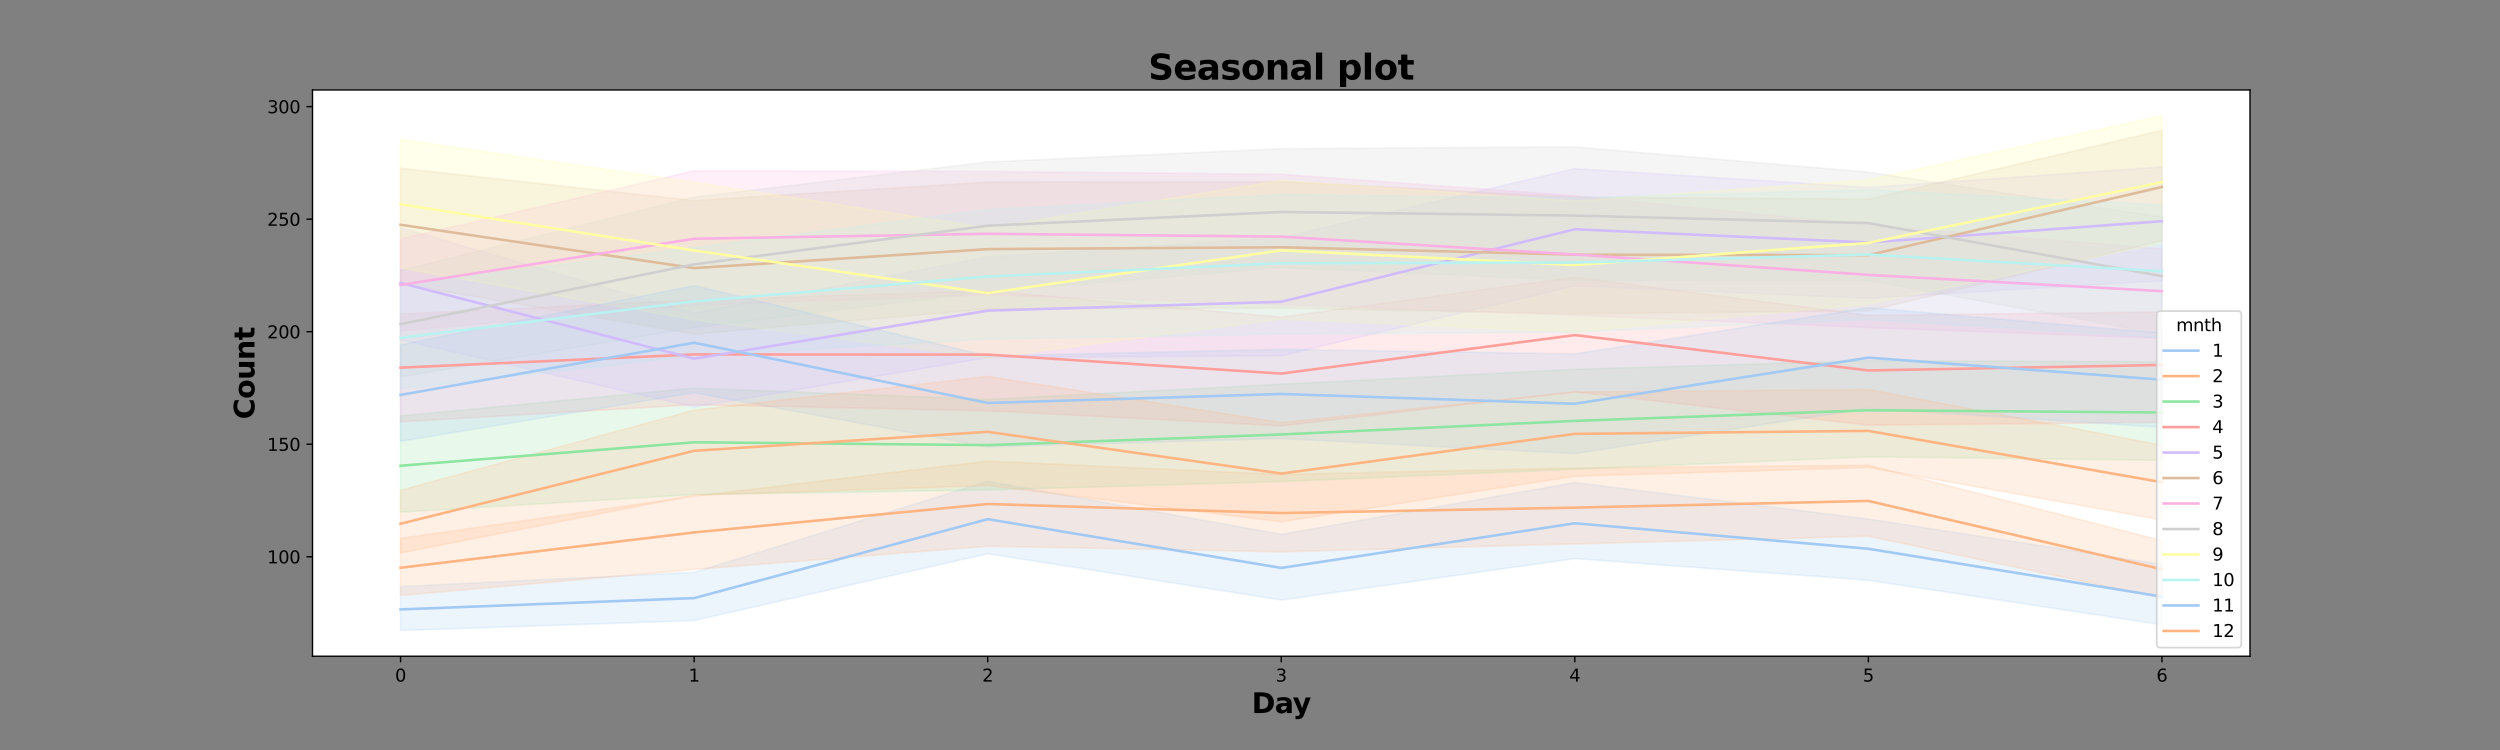 <?xml version="1.0" encoding="utf-8" standalone="no"?>
<!DOCTYPE svg PUBLIC "-//W3C//DTD SVG 1.1//EN"
  "http://www.w3.org/Graphics/SVG/1.1/DTD/svg11.dtd">
<svg xmlns:xlink="http://www.w3.org/1999/xlink" width="1440pt" height="432pt" viewBox="0 0 1440 432" xmlns="http://www.w3.org/2000/svg" version="1.1">
 <rect x="0" y="0" width="1440" height="432" fill="#808080" stroke="none"/>
 <defs>
  <style type="text/css">*{stroke-linejoin: round; stroke-linecap: butt}</style>
 </defs>
 <g id="figure_1">
  <g id="patch_1">
   <path d="M 0 432 
L 1440 432 
L 1440 0 
L 0 0 
L 0 432 
z
" style="fill: none"/>
  </g>
  <g id="axes_1">
   <g id="patch_2">
    <path d="M 180 378 
L 1296 378 
L 1296 51.84 
L 180 51.84 
z
" style="fill: #ffffff"/>
   </g>
   <g id="PolyCollection_1">
    <defs>
     <path id="m508a73e561" d="M 230.727 -94.157 
L 230.727 -68.825 
L 399.818 -74.565 
L 568.909 -113.08 
L 738 -86.388 
L 907.091 -110.263 
L 1076.182 -97.783 
L 1245.273 -72.156 
L 1245.273 -106.847 
L 1245.273 -106.847 
L 1076.182 -133.011 
L 907.091 -154.055 
L 738 -124.194 
L 568.909 -154.722 
L 399.818 -102.325 
L 230.727 -94.157 
z
" style="stroke: #a1c9f4; stroke-opacity: 0.2"/>
    </defs>
    <g clip-path="url(#pa82c80c181)">
     <use xlink:href="#m508a73e561" x="0" y="432" style="fill: #a1c9f4; fill-opacity: 0.2; stroke: #a1c9f4; stroke-opacity: 0.2"/>
    </g>
   </g>
   <g id="PolyCollection_2">
    <defs>
     <path id="m4e07d25dce" d="M 230.727 -121.85 
L 230.727 -89.042 
L 399.818 -103.996 
L 568.909 -117.397 
L 738 -114.186 
L 907.091 -118.728 
L 1076.182 -123.146 
L 1245.273 -87.58 
L 1245.273 -120.621 
L 1245.273 -120.621 
L 1076.182 -163.999 
L 907.091 -162.438 
L 738 -158.711 
L 568.909 -166.419 
L 399.818 -146.241 
L 230.727 -121.85 
z
" style="stroke: #ffb482; stroke-opacity: 0.2"/>
    </defs>
    <g clip-path="url(#pa82c80c181)">
     <use xlink:href="#m4e07d25dce" x="0" y="432" style="fill: #ffb482; fill-opacity: 0.2; stroke: #ffb482; stroke-opacity: 0.2"/>
    </g>
   </g>
   <g id="PolyCollection_3">
    <defs>
     <path id="m5163c1a68e" d="M 230.727 -192.472 
L 230.727 -137.016 
L 399.818 -147.106 
L 568.909 -149.777 
L 738 -154.621 
L 907.091 -161.704 
L 1076.182 -168.847 
L 1245.273 -166.874 
L 1245.273 -223.635 
L 1245.273 -223.635 
L 1076.182 -224.263 
L 907.091 -219.275 
L 738 -210.708 
L 568.909 -201.967 
L 399.818 -208.443 
L 230.727 -192.472 
z
" style="stroke: #8de5a1; stroke-opacity: 0.2"/>
    </defs>
    <g clip-path="url(#pa82c80c181)">
     <use xlink:href="#m5163c1a68e" x="0" y="432" style="fill: #8de5a1; fill-opacity: 0.2; stroke: #8de5a1; stroke-opacity: 0.2"/>
    </g>
   </g>
   <g id="PolyCollection_4">
    <defs>
     <path id="mae7ac2aa3e" d="M 230.727 -251.165 
L 230.727 -189.01 
L 399.818 -198.898 
L 568.909 -195.383 
L 738 -186.713 
L 907.091 -206.319 
L 1076.182 -187.101 
L 1245.273 -188.728 
L 1245.273 -252.266 
L 1245.273 -252.266 
L 1076.182 -250.375 
L 907.091 -272.358 
L 738 -249.305 
L 568.909 -264.584 
L 399.818 -259.127 
L 230.727 -251.165 
z
" style="stroke: #ff9f9b; stroke-opacity: 0.2"/>
    </defs>
    <g clip-path="url(#pa82c80c181)">
     <use xlink:href="#mae7ac2aa3e" x="0" y="432" style="fill: #ff9f9b; fill-opacity: 0.2; stroke: #ff9f9b; stroke-opacity: 0.2"/>
    </g>
   </g>
   <g id="PolyCollection_5">
    <defs>
     <path id="mf517d6c983" d="M 230.727 -300.803 
L 230.727 -236.318 
L 399.818 -197.524 
L 568.909 -226.042 
L 738 -227.069 
L 907.091 -267.39 
L 1076.182 -260.178 
L 1245.273 -270.252 
L 1245.273 -335.83 
L 1245.273 -335.83 
L 1076.182 -324.048 
L 907.091 -334.845 
L 738 -295.21 
L 568.909 -284.009 
L 399.818 -251.63 
L 230.727 -300.803 
z
" style="stroke: #d0bbff; stroke-opacity: 0.2"/>
    </defs>
    <g clip-path="url(#pa82c80c181)">
     <use xlink:href="#mf517d6c983" x="0" y="432" style="fill: #d0bbff; fill-opacity: 0.2; stroke: #d0bbff; stroke-opacity: 0.2"/>
    </g>
   </g>
   <g id="PolyCollection_6">
    <defs>
     <path id="m2eb6345d28" d="M 230.727 -335.076 
L 230.727 -268.559 
L 399.818 -239.537 
L 568.909 -253.983 
L 738 -254.567 
L 907.091 -251.295 
L 1076.182 -252.925 
L 1245.273 -293.366 
L 1245.273 -356.92 
L 1245.273 -356.92 
L 1076.182 -317.289 
L 907.091 -318.408 
L 738 -327.41 
L 568.909 -327.14 
L 399.818 -316.473 
L 230.727 -335.076 
z
" style="stroke: #debb9b; stroke-opacity: 0.2"/>
    </defs>
    <g clip-path="url(#pa82c80c181)">
     <use xlink:href="#m2eb6345d28" x="0" y="432" style="fill: #debb9b; fill-opacity: 0.2; stroke: #debb9b; stroke-opacity: 0.2"/>
    </g>
   </g>
   <g id="PolyCollection_7">
    <defs>
     <path id="maaa1bb842a" d="M 230.727 -294.239 
L 230.727 -241.372 
L 399.818 -256.129 
L 568.909 -262.292 
L 738 -256.553 
L 907.091 -250.408 
L 1076.182 -243.327 
L 1245.273 -237.145 
L 1245.273 -288.643 
L 1245.273 -288.643 
L 1076.182 -302.226 
L 907.091 -319.252 
L 738 -331.586 
L 568.909 -333.222 
L 399.818 -333.607 
L 230.727 -294.239 
z
" style="stroke: #fab0e4; stroke-opacity: 0.2"/>
    </defs>
    <g clip-path="url(#pa82c80c181)">
     <use xlink:href="#maaa1bb842a" x="0" y="432" style="fill: #fab0e4; fill-opacity: 0.2; stroke: #fab0e4; stroke-opacity: 0.2"/>
    </g>
   </g>
   <g id="PolyCollection_8">
    <defs>
     <path id="ma3375d33e5" d="M 230.727 -276.152 
L 230.727 -214.963 
L 399.818 -243.251 
L 568.909 -264.014 
L 738 -277.876 
L 907.091 -270.595 
L 1076.182 -270.397 
L 1245.273 -239.458 
L 1245.273 -306.837 
L 1245.273 -306.837 
L 1076.182 -332.811 
L 907.091 -347.336 
L 738 -346.318 
L 568.909 -338.685 
L 399.818 -318.48 
L 230.727 -276.152 
z
" style="stroke: #cfcfcf; stroke-opacity: 0.2"/>
    </defs>
    <g clip-path="url(#pa82c80c181)">
     <use xlink:href="#ma3375d33e5" x="0" y="432" style="fill: #cfcfcf; fill-opacity: 0.2; stroke: #cfcfcf; stroke-opacity: 0.2"/>
    </g>
   </g>
   <g id="PolyCollection_9">
    <defs>
     <path id="m0ac92242f8" d="M 230.727 -351.713 
L 230.727 -277.631 
L 399.818 -247.778 
L 568.909 -225.762 
L 738 -248.232 
L 907.091 -240.817 
L 1076.182 -256.923 
L 1245.273 -291.902 
L 1245.273 -365.335 
L 1245.273 -365.335 
L 1076.182 -328.401 
L 907.091 -316.14 
L 738 -328.022 
L 568.909 -300.648 
L 399.818 -327.035 
L 230.727 -351.713 
z
" style="stroke: #fffea3; stroke-opacity: 0.2"/>
    </defs>
    <g clip-path="url(#pa82c80c181)">
     <use xlink:href="#m0ac92242f8" x="0" y="432" style="fill: #fffea3; fill-opacity: 0.2; stroke: #fffea3; stroke-opacity: 0.2"/>
    </g>
   </g>
   <g id="PolyCollection_10">
    <defs>
     <path id="m6ad7439f48" d="M 230.727 -267.816 
L 230.727 -208.059 
L 399.818 -227.04 
L 568.909 -236.758 
L 738 -239.582 
L 907.091 -240.76 
L 1076.182 -247.933 
L 1245.273 -237.548 
L 1245.273 -313.888 
L 1245.273 -313.888 
L 1076.182 -322.702 
L 907.091 -318.146 
L 738 -319.894 
L 568.909 -311.313 
L 399.818 -289.339 
L 230.727 -267.816 
z
" style="stroke: #b9f2f0; stroke-opacity: 0.2"/>
    </defs>
    <g clip-path="url(#pa82c80c181)">
     <use xlink:href="#m6ad7439f48" x="0" y="432" style="fill: #b9f2f0; fill-opacity: 0.2; stroke: #b9f2f0; stroke-opacity: 0.2"/>
    </g>
   </g>
   <g id="PolyCollection_11">
    <defs>
     <path id="m43475b5042" d="M 230.727 -233.308 
L 230.727 -177.826 
L 399.818 -205.787 
L 568.909 -174.599 
L 738 -179.43 
L 907.091 -170.686 
L 1076.182 -196.816 
L 1245.273 -185.853 
L 1245.273 -240.087 
L 1245.273 -240.087 
L 1076.182 -254.734 
L 907.091 -228.156 
L 738 -230.75 
L 568.909 -226.898 
L 399.818 -267.485 
L 230.727 -233.308 
z
" style="stroke: #a1c9f4; stroke-opacity: 0.2"/>
    </defs>
    <g clip-path="url(#pa82c80c181)">
     <use xlink:href="#m43475b5042" x="0" y="432" style="fill: #a1c9f4; fill-opacity: 0.2; stroke: #a1c9f4; stroke-opacity: 0.2"/>
    </g>
   </g>
   <g id="PolyCollection_12">
    <defs>
     <path id="me82b5bd9c0" d="M 230.727 -149.618 
L 230.727 -113.468 
L 399.818 -146.705 
L 568.909 -152.339 
L 738 -131.424 
L 907.091 -157.676 
L 1076.182 -162.739 
L 1245.273 -132.475 
L 1245.273 -175.59 
L 1245.273 -175.59 
L 1076.182 -207.612 
L 907.091 -206.164 
L 738 -188.591 
L 568.909 -215.22 
L 399.818 -195.773 
L 230.727 -149.618 
z
" style="stroke: #ffb482; stroke-opacity: 0.2"/>
    </defs>
    <g clip-path="url(#pa82c80c181)">
     <use xlink:href="#me82b5bd9c0" x="0" y="432" style="fill: #ffb482; fill-opacity: 0.2; stroke: #ffb482; stroke-opacity: 0.2"/>
    </g>
   </g>
   <g id="matplotlib.axis_1">
    <g id="xtick_1">
     <g id="line2d_1">
      <defs>
       <path id="m5ecd0b7c23" d="M 0 0 
L 0 3.5 
" style="stroke: #000000; stroke-width: 0.8"/>
      </defs>
      <g>
       <use xlink:href="#m5ecd0b7c23" x="230.727" y="378" style="stroke: #000000; stroke-width: 0.8"/>
      </g>
     </g>
     <g id="text_1">
      <!-- 0 -->
      <g transform="translate(227.546 392.598)scale(0.1 -0.1)">
       <defs>
        <path id="DejaVuSans-30" d="M 2034 4250 
Q 1547 4250 1301 3770 
Q 1056 3291 1056 2328 
Q 1056 1369 1301 889 
Q 1547 409 2034 409 
Q 2525 409 2770 889 
Q 3016 1369 3016 2328 
Q 3016 3291 2770 3770 
Q 2525 4250 2034 4250 
z
M 2034 4750 
Q 2819 4750 3233 4129 
Q 3647 3509 3647 2328 
Q 3647 1150 3233 529 
Q 2819 -91 2034 -91 
Q 1250 -91 836 529 
Q 422 1150 422 2328 
Q 422 3509 836 4129 
Q 1250 4750 2034 4750 
z
" transform="scale(0.016)"/>
       </defs>
       <use xlink:href="#DejaVuSans-30"/>
      </g>
     </g>
    </g>
    <g id="xtick_2">
     <g id="line2d_2">
      <g>
       <use xlink:href="#m5ecd0b7c23" x="399.818" y="378" style="stroke: #000000; stroke-width: 0.8"/>
      </g>
     </g>
     <g id="text_2">
      <!-- 1 -->
      <g transform="translate(396.637 392.598)scale(0.1 -0.1)">
       <defs>
        <path id="DejaVuSans-31" d="M 794 531 
L 1825 531 
L 1825 4091 
L 703 3866 
L 703 4441 
L 1819 4666 
L 2450 4666 
L 2450 531 
L 3481 531 
L 3481 0 
L 794 0 
L 794 531 
z
" transform="scale(0.016)"/>
       </defs>
       <use xlink:href="#DejaVuSans-31"/>
      </g>
     </g>
    </g>
    <g id="xtick_3">
     <g id="line2d_3">
      <g>
       <use xlink:href="#m5ecd0b7c23" x="568.909" y="378" style="stroke: #000000; stroke-width: 0.8"/>
      </g>
     </g>
     <g id="text_3">
      <!-- 2 -->
      <g transform="translate(565.728 392.598)scale(0.1 -0.1)">
       <defs>
        <path id="DejaVuSans-32" d="M 1228 531 
L 3431 531 
L 3431 0 
L 469 0 
L 469 531 
Q 828 903 1448 1529 
Q 2069 2156 2228 2338 
Q 2531 2678 2651 2914 
Q 2772 3150 2772 3378 
Q 2772 3750 2511 3984 
Q 2250 4219 1831 4219 
Q 1534 4219 1204 4116 
Q 875 4013 500 3803 
L 500 4441 
Q 881 4594 1212 4672 
Q 1544 4750 1819 4750 
Q 2544 4750 2975 4387 
Q 3406 4025 3406 3419 
Q 3406 3131 3298 2873 
Q 3191 2616 2906 2266 
Q 2828 2175 2409 1742 
Q 1991 1309 1228 531 
z
" transform="scale(0.016)"/>
       </defs>
       <use xlink:href="#DejaVuSans-32"/>
      </g>
     </g>
    </g>
    <g id="xtick_4">
     <g id="line2d_4">
      <g>
       <use xlink:href="#m5ecd0b7c23" x="738" y="378" style="stroke: #000000; stroke-width: 0.8"/>
      </g>
     </g>
     <g id="text_4">
      <!-- 3 -->
      <g transform="translate(734.819 392.598)scale(0.1 -0.1)">
       <defs>
        <path id="DejaVuSans-33" d="M 2597 2516 
Q 3050 2419 3304 2112 
Q 3559 1806 3559 1356 
Q 3559 666 3084 287 
Q 2609 -91 1734 -91 
Q 1441 -91 1130 -33 
Q 819 25 488 141 
L 488 750 
Q 750 597 1062 519 
Q 1375 441 1716 441 
Q 2309 441 2620 675 
Q 2931 909 2931 1356 
Q 2931 1769 2642 2001 
Q 2353 2234 1838 2234 
L 1294 2234 
L 1294 2753 
L 1863 2753 
Q 2328 2753 2575 2939 
Q 2822 3125 2822 3475 
Q 2822 3834 2567 4026 
Q 2313 4219 1838 4219 
Q 1578 4219 1281 4162 
Q 984 4106 628 3988 
L 628 4550 
Q 988 4650 1302 4700 
Q 1616 4750 1894 4750 
Q 2613 4750 3031 4423 
Q 3450 4097 3450 3541 
Q 3450 3153 3228 2886 
Q 3006 2619 2597 2516 
z
" transform="scale(0.016)"/>
       </defs>
       <use xlink:href="#DejaVuSans-33"/>
      </g>
     </g>
    </g>
    <g id="xtick_5">
     <g id="line2d_5">
      <g>
       <use xlink:href="#m5ecd0b7c23" x="907.091" y="378" style="stroke: #000000; stroke-width: 0.8"/>
      </g>
     </g>
     <g id="text_5">
      <!-- 4 -->
      <g transform="translate(903.91 392.598)scale(0.1 -0.1)">
       <defs>
        <path id="DejaVuSans-34" d="M 2419 4116 
L 825 1625 
L 2419 1625 
L 2419 4116 
z
M 2253 4666 
L 3047 4666 
L 3047 1625 
L 3713 1625 
L 3713 1100 
L 3047 1100 
L 3047 0 
L 2419 0 
L 2419 1100 
L 313 1100 
L 313 1709 
L 2253 4666 
z
" transform="scale(0.016)"/>
       </defs>
       <use xlink:href="#DejaVuSans-34"/>
      </g>
     </g>
    </g>
    <g id="xtick_6">
     <g id="line2d_6">
      <g>
       <use xlink:href="#m5ecd0b7c23" x="1076.182" y="378" style="stroke: #000000; stroke-width: 0.8"/>
      </g>
     </g>
     <g id="text_6">
      <!-- 5 -->
      <g transform="translate(1073.001 392.598)scale(0.1 -0.1)">
       <defs>
        <path id="DejaVuSans-35" d="M 691 4666 
L 3169 4666 
L 3169 4134 
L 1269 4134 
L 1269 2991 
Q 1406 3038 1543 3061 
Q 1681 3084 1819 3084 
Q 2600 3084 3056 2656 
Q 3513 2228 3513 1497 
Q 3513 744 3044 326 
Q 2575 -91 1722 -91 
Q 1428 -91 1123 -41 
Q 819 9 494 109 
L 494 744 
Q 775 591 1075 516 
Q 1375 441 1709 441 
Q 2250 441 2565 725 
Q 2881 1009 2881 1497 
Q 2881 1984 2565 2268 
Q 2250 2553 1709 2553 
Q 1456 2553 1204 2497 
Q 953 2441 691 2322 
L 691 4666 
z
" transform="scale(0.016)"/>
       </defs>
       <use xlink:href="#DejaVuSans-35"/>
      </g>
     </g>
    </g>
    <g id="xtick_7">
     <g id="line2d_7">
      <g>
       <use xlink:href="#m5ecd0b7c23" x="1245.273" y="378" style="stroke: #000000; stroke-width: 0.8"/>
      </g>
     </g>
     <g id="text_7">
      <!-- 6 -->
      <g transform="translate(1242.091 392.598)scale(0.1 -0.1)">
       <defs>
        <path id="DejaVuSans-36" d="M 2113 2584 
Q 1688 2584 1439 2293 
Q 1191 2003 1191 1497 
Q 1191 994 1439 701 
Q 1688 409 2113 409 
Q 2538 409 2786 701 
Q 3034 994 3034 1497 
Q 3034 2003 2786 2293 
Q 2538 2584 2113 2584 
z
M 3366 4563 
L 3366 3988 
Q 3128 4100 2886 4159 
Q 2644 4219 2406 4219 
Q 1781 4219 1451 3797 
Q 1122 3375 1075 2522 
Q 1259 2794 1537 2939 
Q 1816 3084 2150 3084 
Q 2853 3084 3261 2657 
Q 3669 2231 3669 1497 
Q 3669 778 3244 343 
Q 2819 -91 2113 -91 
Q 1303 -91 875 529 
Q 447 1150 447 2328 
Q 447 3434 972 4092 
Q 1497 4750 2381 4750 
Q 2619 4750 2861 4703 
Q 3103 4656 3366 4563 
z
" transform="scale(0.016)"/>
       </defs>
       <use xlink:href="#DejaVuSans-36"/>
      </g>
     </g>
    </g>
    <g id="text_8">
     <!-- Day -->
     <g transform="translate(720.995 410.711)scale(0.16 -0.16)">
      <defs>
       <path id="DejaVuSans-Bold-44" d="M 1791 3756 
L 1791 909 
L 2222 909 
Q 2959 909 3348 1275 
Q 3738 1641 3738 2338 
Q 3738 3031 3350 3393 
Q 2963 3756 2222 3756 
L 1791 3756 
z
M 588 4666 
L 1856 4666 
Q 2919 4666 3439 4514 
Q 3959 4363 4331 4000 
Q 4659 3684 4818 3271 
Q 4978 2859 4978 2338 
Q 4978 1809 4818 1395 
Q 4659 981 4331 666 
Q 3956 303 3431 151 
Q 2906 0 1856 0 
L 588 0 
L 588 4666 
z
" transform="scale(0.016)"/>
       <path id="DejaVuSans-Bold-61" d="M 2106 1575 
Q 1756 1575 1579 1456 
Q 1403 1338 1403 1106 
Q 1403 894 1545 773 
Q 1688 653 1941 653 
Q 2256 653 2472 879 
Q 2688 1106 2688 1447 
L 2688 1575 
L 2106 1575 
z
M 3816 1997 
L 3816 0 
L 2688 0 
L 2688 519 
Q 2463 200 2181 54 
Q 1900 -91 1497 -91 
Q 953 -91 614 226 
Q 275 544 275 1050 
Q 275 1666 698 1953 
Q 1122 2241 2028 2241 
L 2688 2241 
L 2688 2328 
Q 2688 2594 2478 2717 
Q 2269 2841 1825 2841 
Q 1466 2841 1156 2769 
Q 847 2697 581 2553 
L 581 3406 
Q 941 3494 1303 3539 
Q 1666 3584 2028 3584 
Q 2975 3584 3395 3211 
Q 3816 2838 3816 1997 
z
" transform="scale(0.016)"/>
       <path id="DejaVuSans-Bold-79" d="M 78 3500 
L 1197 3500 
L 2138 1125 
L 2938 3500 
L 4056 3500 
L 2584 -331 
Q 2363 -916 2067 -1148 
Q 1772 -1381 1288 -1381 
L 641 -1381 
L 641 -647 
L 991 -647 
Q 1275 -647 1404 -556 
Q 1534 -466 1606 -231 
L 1638 -134 
L 78 3500 
z
" transform="scale(0.016)"/>
      </defs>
      <use xlink:href="#DejaVuSans-Bold-44"/>
      <use xlink:href="#DejaVuSans-Bold-61" x="83.008"/>
      <use xlink:href="#DejaVuSans-Bold-79" x="147.363"/>
     </g>
    </g>
   </g>
   <g id="matplotlib.axis_2">
    <g id="ytick_1">
     <g id="line2d_8">
      <defs>
       <path id="m68918ac5b3" d="M 0 0 
L -3.5 0 
" style="stroke: #000000; stroke-width: 0.8"/>
      </defs>
      <g>
       <use xlink:href="#m68918ac5b3" x="180" y="320.707" style="stroke: #000000; stroke-width: 0.8"/>
      </g>
     </g>
     <g id="text_9">
      <!-- 100 -->
      <g transform="translate(153.912 324.506)scale(0.1 -0.1)">
       <use xlink:href="#DejaVuSans-31"/>
       <use xlink:href="#DejaVuSans-30" x="63.623"/>
       <use xlink:href="#DejaVuSans-30" x="127.246"/>
      </g>
     </g>
    </g>
    <g id="ytick_2">
     <g id="line2d_9">
      <g>
       <use xlink:href="#m68918ac5b3" x="180" y="255.889" style="stroke: #000000; stroke-width: 0.8"/>
      </g>
     </g>
     <g id="text_10">
      <!-- 150 -->
      <g transform="translate(153.912 259.688)scale(0.1 -0.1)">
       <use xlink:href="#DejaVuSans-31"/>
       <use xlink:href="#DejaVuSans-35" x="63.623"/>
       <use xlink:href="#DejaVuSans-30" x="127.246"/>
      </g>
     </g>
    </g>
    <g id="ytick_3">
     <g id="line2d_10">
      <g>
       <use xlink:href="#m68918ac5b3" x="180" y="191.07" style="stroke: #000000; stroke-width: 0.8"/>
      </g>
     </g>
     <g id="text_11">
      <!-- 200 -->
      <g transform="translate(153.912 194.87)scale(0.1 -0.1)">
       <use xlink:href="#DejaVuSans-32"/>
       <use xlink:href="#DejaVuSans-30" x="63.623"/>
       <use xlink:href="#DejaVuSans-30" x="127.246"/>
      </g>
     </g>
    </g>
    <g id="ytick_4">
     <g id="line2d_11">
      <g>
       <use xlink:href="#m68918ac5b3" x="180" y="126.252" style="stroke: #000000; stroke-width: 0.8"/>
      </g>
     </g>
     <g id="text_12">
      <!-- 250 -->
      <g transform="translate(153.912 130.051)scale(0.1 -0.1)">
       <use xlink:href="#DejaVuSans-32"/>
       <use xlink:href="#DejaVuSans-35" x="63.623"/>
       <use xlink:href="#DejaVuSans-30" x="127.246"/>
      </g>
     </g>
    </g>
    <g id="ytick_5">
     <g id="line2d_12">
      <g>
       <use xlink:href="#m68918ac5b3" x="180" y="61.434" style="stroke: #000000; stroke-width: 0.8"/>
      </g>
     </g>
     <g id="text_13">
      <!-- 300 -->
      <g transform="translate(153.912 65.233)scale(0.1 -0.1)">
       <use xlink:href="#DejaVuSans-33"/>
       <use xlink:href="#DejaVuSans-30" x="63.623"/>
       <use xlink:href="#DejaVuSans-30" x="127.246"/>
      </g>
     </g>
    </g>
    <g id="text_14">
     <!-- Count -->
     <g transform="translate(146.585 241.501)rotate(-90)scale(0.16 -0.16)">
      <defs>
       <path id="DejaVuSans-Bold-43" d="M 4288 256 
Q 3956 84 3597 -3 
Q 3238 -91 2847 -91 
Q 1681 -91 1000 561 
Q 319 1213 319 2328 
Q 319 3447 1000 4098 
Q 1681 4750 2847 4750 
Q 3238 4750 3597 4662 
Q 3956 4575 4288 4403 
L 4288 3438 
Q 3953 3666 3628 3772 
Q 3303 3878 2944 3878 
Q 2300 3878 1931 3465 
Q 1563 3053 1563 2328 
Q 1563 1606 1931 1193 
Q 2300 781 2944 781 
Q 3303 781 3628 887 
Q 3953 994 4288 1222 
L 4288 256 
z
" transform="scale(0.016)"/>
       <path id="DejaVuSans-Bold-6f" d="M 2203 2784 
Q 1831 2784 1636 2517 
Q 1441 2250 1441 1747 
Q 1441 1244 1636 976 
Q 1831 709 2203 709 
Q 2569 709 2762 976 
Q 2956 1244 2956 1747 
Q 2956 2250 2762 2517 
Q 2569 2784 2203 2784 
z
M 2203 3584 
Q 3106 3584 3614 3096 
Q 4122 2609 4122 1747 
Q 4122 884 3614 396 
Q 3106 -91 2203 -91 
Q 1297 -91 786 396 
Q 275 884 275 1747 
Q 275 2609 786 3096 
Q 1297 3584 2203 3584 
z
" transform="scale(0.016)"/>
       <path id="DejaVuSans-Bold-75" d="M 500 1363 
L 500 3500 
L 1625 3500 
L 1625 3150 
Q 1625 2866 1622 2436 
Q 1619 2006 1619 1863 
Q 1619 1441 1641 1255 
Q 1663 1069 1716 984 
Q 1784 875 1895 815 
Q 2006 756 2150 756 
Q 2500 756 2700 1025 
Q 2900 1294 2900 1772 
L 2900 3500 
L 4019 3500 
L 4019 0 
L 2900 0 
L 2900 506 
Q 2647 200 2364 54 
Q 2081 -91 1741 -91 
Q 1134 -91 817 281 
Q 500 653 500 1363 
z
" transform="scale(0.016)"/>
       <path id="DejaVuSans-Bold-6e" d="M 4056 2131 
L 4056 0 
L 2931 0 
L 2931 347 
L 2931 1631 
Q 2931 2084 2911 2256 
Q 2891 2428 2841 2509 
Q 2775 2619 2662 2680 
Q 2550 2741 2406 2741 
Q 2056 2741 1856 2470 
Q 1656 2200 1656 1722 
L 1656 0 
L 538 0 
L 538 3500 
L 1656 3500 
L 1656 2988 
Q 1909 3294 2193 3439 
Q 2478 3584 2822 3584 
Q 3428 3584 3742 3212 
Q 4056 2841 4056 2131 
z
" transform="scale(0.016)"/>
       <path id="DejaVuSans-Bold-74" d="M 1759 4494 
L 1759 3500 
L 2913 3500 
L 2913 2700 
L 1759 2700 
L 1759 1216 
Q 1759 972 1856 886 
Q 1953 800 2241 800 
L 2816 800 
L 2816 0 
L 1856 0 
Q 1194 0 917 276 
Q 641 553 641 1216 
L 641 2700 
L 84 2700 
L 84 3500 
L 641 3500 
L 641 4494 
L 1759 4494 
z
" transform="scale(0.016)"/>
      </defs>
      <use xlink:href="#DejaVuSans-Bold-43"/>
      <use xlink:href="#DejaVuSans-Bold-6f" x="73.389"/>
      <use xlink:href="#DejaVuSans-Bold-75" x="142.09"/>
      <use xlink:href="#DejaVuSans-Bold-6e" x="213.281"/>
      <use xlink:href="#DejaVuSans-Bold-74" x="284.473"/>
     </g>
    </g>
   </g>
   <g id="line2d_13">
    <path d="M 230.727 351.016 
L 399.818 344.503 
L 568.909 299.035 
L 738 327.124 
L 907.091 301.402 
L 1076.182 316.098 
L 1245.273 343.672 
" clip-path="url(#pa82c80c181)" style="fill: none; stroke: #a1c9f4; stroke-width: 1.5; stroke-linecap: square"/>
   </g>
   <g id="line2d_14">
    <path d="M 230.727 327.017 
L 399.818 306.675 
L 568.909 290.303 
L 738 295.513 
L 907.091 292.393 
L 1076.182 288.539 
L 1245.273 327.918 
" clip-path="url(#pa82c80c181)" style="fill: none; stroke: #ffb482; stroke-width: 1.5; stroke-linecap: square"/>
   </g>
   <g id="line2d_15">
    <path d="M 230.727 268.246 
L 399.818 254.751 
L 568.909 256.395 
L 738 250.255 
L 907.091 242.435 
L 1076.182 236.31 
L 1245.273 237.59 
" clip-path="url(#pa82c80c181)" style="fill: none; stroke: #8de5a1; stroke-width: 1.5; stroke-linecap: square"/>
   </g>
   <g id="line2d_16">
    <path d="M 230.727 211.764 
L 399.818 204.143 
L 568.909 204.257 
L 738 215.185 
L 907.091 193.015 
L 1076.182 213.379 
L 1245.273 210.21 
" clip-path="url(#pa82c80c181)" style="fill: none; stroke: #ff9f9b; stroke-width: 1.5; stroke-linecap: square"/>
   </g>
   <g id="line2d_17">
    <path d="M 230.727 162.97 
L 399.818 206.609 
L 568.909 178.917 
L 738 173.827 
L 907.091 132.05 
L 1076.182 139.702 
L 1245.273 127.413 
" clip-path="url(#pa82c80c181)" style="fill: none; stroke: #d0bbff; stroke-width: 1.5; stroke-linecap: square"/>
   </g>
   <g id="line2d_18">
    <path d="M 230.727 129.473 
L 399.818 154.434 
L 568.909 143.49 
L 738 142.403 
L 907.091 146.682 
L 1076.182 146.976 
L 1245.273 107.683 
" clip-path="url(#pa82c80c181)" style="fill: none; stroke: #debb9b; stroke-width: 1.5; stroke-linecap: square"/>
   </g>
   <g id="line2d_19">
    <path d="M 230.727 164.165 
L 399.818 137.511 
L 568.909 134.666 
L 738 136.299 
L 907.091 146.582 
L 1076.182 158.343 
L 1245.273 167.718 
" clip-path="url(#pa82c80c181)" style="fill: none; stroke: #fab0e4; stroke-width: 1.5; stroke-linecap: square"/>
   </g>
   <g id="line2d_20">
    <path d="M 230.727 186.698 
L 399.818 152.269 
L 568.909 130.009 
L 738 122.098 
L 907.091 124.181 
L 1076.182 128.497 
L 1245.273 159.072 
" clip-path="url(#pa82c80c181)" style="fill: none; stroke: #cfcfcf; stroke-width: 1.5; stroke-linecap: square"/>
   </g>
   <g id="line2d_21">
    <path d="M 230.727 117.634 
L 399.818 144.259 
L 568.909 168.835 
L 738 144.172 
L 907.091 152.662 
L 1076.182 139.918 
L 1245.273 104.988 
" clip-path="url(#pa82c80c181)" style="fill: none; stroke: #fffea3; stroke-width: 1.5; stroke-linecap: square"/>
   </g>
   <g id="line2d_22">
    <path d="M 230.727 194.587 
L 399.818 173.602 
L 568.909 159.261 
L 738 151.619 
L 907.091 151.248 
L 1076.182 146.602 
L 1245.273 156.224 
" clip-path="url(#pa82c80c181)" style="fill: none; stroke: #b9f2f0; stroke-width: 1.5; stroke-linecap: square"/>
   </g>
   <g id="line2d_23">
    <path d="M 230.727 227.47 
L 399.818 197.403 
L 568.909 232.11 
L 738 226.918 
L 907.091 232.572 
L 1076.182 205.997 
L 1245.273 218.726 
" clip-path="url(#pa82c80c181)" style="fill: none; stroke: #a1c9f4; stroke-width: 1.5; stroke-linecap: square"/>
   </g>
   <g id="line2d_24">
    <path d="M 230.727 301.659 
L 399.818 259.651 
L 568.909 248.721 
L 738 272.769 
L 907.091 249.899 
L 1076.182 248.195 
L 1245.273 277.77 
" clip-path="url(#pa82c80c181)" style="fill: none; stroke: #ffb482; stroke-width: 1.5; stroke-linecap: square"/>
   </g>
   <g id="line2d_25"/>
   <g id="line2d_26"/>
   <g id="line2d_27"/>
   <g id="line2d_28"/>
   <g id="line2d_29"/>
   <g id="line2d_30"/>
   <g id="line2d_31"/>
   <g id="line2d_32"/>
   <g id="line2d_33"/>
   <g id="line2d_34"/>
   <g id="line2d_35"/>
   <g id="line2d_36"/>
   <g id="patch_3">
    <path d="M 180 378 
L 180 51.84 
" style="fill: none; stroke: #000000; stroke-width: 0.8; stroke-linejoin: miter; stroke-linecap: square"/>
   </g>
   <g id="patch_4">
    <path d="M 1296 378 
L 1296 51.84 
" style="fill: none; stroke: #000000; stroke-width: 0.8; stroke-linejoin: miter; stroke-linecap: square"/>
   </g>
   <g id="patch_5">
    <path d="M 180 378 
L 1296 378 
" style="fill: none; stroke: #000000; stroke-width: 0.8; stroke-linejoin: miter; stroke-linecap: square"/>
   </g>
   <g id="patch_6">
    <path d="M 180 51.84 
L 1296 51.84 
" style="fill: none; stroke: #000000; stroke-width: 0.8; stroke-linejoin: miter; stroke-linecap: square"/>
   </g>
   <g id="text_15">
    <!-- Seasonal plot -->
    <g transform="translate(661.433 45.84)scale(0.2 -0.2)">
     <defs>
      <path id="DejaVuSans-Bold-53" d="M 3834 4519 
L 3834 3531 
Q 3450 3703 3084 3790 
Q 2719 3878 2394 3878 
Q 1963 3878 1756 3759 
Q 1550 3641 1550 3391 
Q 1550 3203 1689 3098 
Q 1828 2994 2194 2919 
L 2706 2816 
Q 3484 2659 3812 2340 
Q 4141 2022 4141 1434 
Q 4141 663 3683 286 
Q 3225 -91 2284 -91 
Q 1841 -91 1394 -6 
Q 947 78 500 244 
L 500 1259 
Q 947 1022 1364 901 
Q 1781 781 2169 781 
Q 2563 781 2772 912 
Q 2981 1044 2981 1288 
Q 2981 1506 2839 1625 
Q 2697 1744 2272 1838 
L 1806 1941 
Q 1106 2091 782 2419 
Q 459 2747 459 3303 
Q 459 4000 909 4375 
Q 1359 4750 2203 4750 
Q 2588 4750 2994 4692 
Q 3400 4634 3834 4519 
z
" transform="scale(0.016)"/>
      <path id="DejaVuSans-Bold-65" d="M 4031 1759 
L 4031 1441 
L 1416 1441 
Q 1456 1047 1700 850 
Q 1944 653 2381 653 
Q 2734 653 3104 758 
Q 3475 863 3866 1075 
L 3866 213 
Q 3469 63 3072 -14 
Q 2675 -91 2278 -91 
Q 1328 -91 801 392 
Q 275 875 275 1747 
Q 275 2603 792 3093 
Q 1309 3584 2216 3584 
Q 3041 3584 3536 3087 
Q 4031 2591 4031 1759 
z
M 2881 2131 
Q 2881 2450 2695 2645 
Q 2509 2841 2209 2841 
Q 1884 2841 1681 2658 
Q 1478 2475 1428 2131 
L 2881 2131 
z
" transform="scale(0.016)"/>
      <path id="DejaVuSans-Bold-73" d="M 3272 3391 
L 3272 2541 
Q 2913 2691 2578 2766 
Q 2244 2841 1947 2841 
Q 1628 2841 1473 2761 
Q 1319 2681 1319 2516 
Q 1319 2381 1436 2309 
Q 1553 2238 1856 2203 
L 2053 2175 
Q 2913 2066 3209 1816 
Q 3506 1566 3506 1031 
Q 3506 472 3093 190 
Q 2681 -91 1863 -91 
Q 1516 -91 1145 -36 
Q 775 19 384 128 
L 384 978 
Q 719 816 1070 734 
Q 1422 653 1784 653 
Q 2113 653 2278 743 
Q 2444 834 2444 1013 
Q 2444 1163 2330 1236 
Q 2216 1309 1875 1350 
L 1678 1375 
Q 931 1469 631 1722 
Q 331 1975 331 2491 
Q 331 3047 712 3315 
Q 1094 3584 1881 3584 
Q 2191 3584 2531 3537 
Q 2872 3491 3272 3391 
z
" transform="scale(0.016)"/>
      <path id="DejaVuSans-Bold-6c" d="M 538 4863 
L 1656 4863 
L 1656 0 
L 538 0 
L 538 4863 
z
" transform="scale(0.016)"/>
      <path id="DejaVuSans-Bold-20" transform="scale(0.016)"/>
      <path id="DejaVuSans-Bold-70" d="M 1656 506 
L 1656 -1331 
L 538 -1331 
L 538 3500 
L 1656 3500 
L 1656 2988 
Q 1888 3294 2169 3439 
Q 2450 3584 2816 3584 
Q 3463 3584 3878 3070 
Q 4294 2556 4294 1747 
Q 4294 938 3878 423 
Q 3463 -91 2816 -91 
Q 2450 -91 2169 54 
Q 1888 200 1656 506 
z
M 2400 2772 
Q 2041 2772 1848 2508 
Q 1656 2244 1656 1747 
Q 1656 1250 1848 986 
Q 2041 722 2400 722 
Q 2759 722 2948 984 
Q 3138 1247 3138 1747 
Q 3138 2247 2948 2509 
Q 2759 2772 2400 2772 
z
" transform="scale(0.016)"/>
     </defs>
     <use xlink:href="#DejaVuSans-Bold-53"/>
     <use xlink:href="#DejaVuSans-Bold-65" x="72.021"/>
     <use xlink:href="#DejaVuSans-Bold-61" x="139.844"/>
     <use xlink:href="#DejaVuSans-Bold-73" x="207.324"/>
     <use xlink:href="#DejaVuSans-Bold-6f" x="266.846"/>
     <use xlink:href="#DejaVuSans-Bold-6e" x="335.547"/>
     <use xlink:href="#DejaVuSans-Bold-61" x="406.738"/>
     <use xlink:href="#DejaVuSans-Bold-6c" x="474.219"/>
     <use xlink:href="#DejaVuSans-Bold-20" x="508.496"/>
     <use xlink:href="#DejaVuSans-Bold-70" x="543.311"/>
     <use xlink:href="#DejaVuSans-Bold-6c" x="614.893"/>
     <use xlink:href="#DejaVuSans-Bold-6f" x="649.17"/>
     <use xlink:href="#DejaVuSans-Bold-74" x="717.871"/>
    </g>
   </g>
   <g id="legend_1">
    <g id="patch_7">
     <path d="M 1244.275 373 
L 1289 373 
Q 1291 373 1291 371 
L 1291 181.184 
Q 1291 179.184 1289 179.184 
L 1244.275 179.184 
Q 1242.275 179.184 1242.275 181.184 
L 1242.275 371 
Q 1242.275 373 1244.275 373 
z
" style="fill: #ffffff; opacity: 0.8; stroke: #cccccc; stroke-linejoin: miter"/>
    </g>
    <g id="text_16">
     <!-- mnth -->
     <g transform="translate(1253.47 190.783)scale(0.1 -0.1)">
      <defs>
       <path id="DejaVuSans-6d" d="M 3328 2828 
Q 3544 3216 3844 3400 
Q 4144 3584 4550 3584 
Q 5097 3584 5394 3201 
Q 5691 2819 5691 2113 
L 5691 0 
L 5113 0 
L 5113 2094 
Q 5113 2597 4934 2840 
Q 4756 3084 4391 3084 
Q 3944 3084 3684 2787 
Q 3425 2491 3425 1978 
L 3425 0 
L 2847 0 
L 2847 2094 
Q 2847 2600 2669 2842 
Q 2491 3084 2119 3084 
Q 1678 3084 1418 2786 
Q 1159 2488 1159 1978 
L 1159 0 
L 581 0 
L 581 3500 
L 1159 3500 
L 1159 2956 
Q 1356 3278 1631 3431 
Q 1906 3584 2284 3584 
Q 2666 3584 2933 3390 
Q 3200 3197 3328 2828 
z
" transform="scale(0.016)"/>
       <path id="DejaVuSans-6e" d="M 3513 2113 
L 3513 0 
L 2938 0 
L 2938 2094 
Q 2938 2591 2744 2837 
Q 2550 3084 2163 3084 
Q 1697 3084 1428 2787 
Q 1159 2491 1159 1978 
L 1159 0 
L 581 0 
L 581 3500 
L 1159 3500 
L 1159 2956 
Q 1366 3272 1645 3428 
Q 1925 3584 2291 3584 
Q 2894 3584 3203 3211 
Q 3513 2838 3513 2113 
z
" transform="scale(0.016)"/>
       <path id="DejaVuSans-74" d="M 1172 4494 
L 1172 3500 
L 2356 3500 
L 2356 3053 
L 1172 3053 
L 1172 1153 
Q 1172 725 1289 603 
Q 1406 481 1766 481 
L 2356 481 
L 2356 0 
L 1766 0 
Q 1100 0 847 248 
Q 594 497 594 1153 
L 594 3053 
L 172 3053 
L 172 3500 
L 594 3500 
L 594 4494 
L 1172 4494 
z
" transform="scale(0.016)"/>
       <path id="DejaVuSans-68" d="M 3513 2113 
L 3513 0 
L 2938 0 
L 2938 2094 
Q 2938 2591 2744 2837 
Q 2550 3084 2163 3084 
Q 1697 3084 1428 2787 
Q 1159 2491 1159 1978 
L 1159 0 
L 581 0 
L 581 4863 
L 1159 4863 
L 1159 2956 
Q 1366 3272 1645 3428 
Q 1925 3584 2291 3584 
Q 2894 3584 3203 3211 
Q 3513 2838 3513 2113 
z
" transform="scale(0.016)"/>
      </defs>
      <use xlink:href="#DejaVuSans-6d"/>
      <use xlink:href="#DejaVuSans-6e" x="97.412"/>
      <use xlink:href="#DejaVuSans-74" x="160.791"/>
      <use xlink:href="#DejaVuSans-68" x="200"/>
     </g>
    </g>
    <g id="line2d_37">
     <path d="M 1246.275 201.961 
L 1256.275 201.961 
L 1266.275 201.961 
" style="fill: none; stroke: #a1c9f4; stroke-width: 1.5; stroke-linecap: square"/>
    </g>
    <g id="text_17">
     <!-- 1 -->
     <g transform="translate(1274.275 205.461)scale(0.1 -0.1)">
      <use xlink:href="#DejaVuSans-31"/>
     </g>
    </g>
    <g id="line2d_38">
     <path d="M 1246.275 216.639 
L 1256.275 216.639 
L 1266.275 216.639 
" style="fill: none; stroke: #ffb482; stroke-width: 1.5; stroke-linecap: square"/>
    </g>
    <g id="text_18">
     <!-- 2 -->
     <g transform="translate(1274.275 220.139)scale(0.1 -0.1)">
      <use xlink:href="#DejaVuSans-32"/>
     </g>
    </g>
    <g id="line2d_39">
     <path d="M 1246.275 231.317 
L 1256.275 231.317 
L 1266.275 231.317 
" style="fill: none; stroke: #8de5a1; stroke-width: 1.5; stroke-linecap: square"/>
    </g>
    <g id="text_19">
     <!-- 3 -->
     <g transform="translate(1274.275 234.817)scale(0.1 -0.1)">
      <use xlink:href="#DejaVuSans-33"/>
     </g>
    </g>
    <g id="line2d_40">
     <path d="M 1246.275 245.995 
L 1256.275 245.995 
L 1266.275 245.995 
" style="fill: none; stroke: #ff9f9b; stroke-width: 1.5; stroke-linecap: square"/>
    </g>
    <g id="text_20">
     <!-- 4 -->
     <g transform="translate(1274.275 249.495)scale(0.1 -0.1)">
      <use xlink:href="#DejaVuSans-34"/>
     </g>
    </g>
    <g id="line2d_41">
     <path d="M 1246.275 260.673 
L 1256.275 260.673 
L 1266.275 260.673 
" style="fill: none; stroke: #d0bbff; stroke-width: 1.5; stroke-linecap: square"/>
    </g>
    <g id="text_21">
     <!-- 5 -->
     <g transform="translate(1274.275 264.173)scale(0.1 -0.1)">
      <use xlink:href="#DejaVuSans-35"/>
     </g>
    </g>
    <g id="line2d_42">
     <path d="M 1246.275 275.352 
L 1256.275 275.352 
L 1266.275 275.352 
" style="fill: none; stroke: #debb9b; stroke-width: 1.5; stroke-linecap: square"/>
    </g>
    <g id="text_22">
     <!-- 6 -->
     <g transform="translate(1274.275 278.852)scale(0.1 -0.1)">
      <use xlink:href="#DejaVuSans-36"/>
     </g>
    </g>
    <g id="line2d_43">
     <path d="M 1246.275 290.03 
L 1256.275 290.03 
L 1266.275 290.03 
" style="fill: none; stroke: #fab0e4; stroke-width: 1.5; stroke-linecap: square"/>
    </g>
    <g id="text_23">
     <!-- 7 -->
     <g transform="translate(1274.275 293.53)scale(0.1 -0.1)">
      <defs>
       <path id="DejaVuSans-37" d="M 525 4666 
L 3525 4666 
L 3525 4397 
L 1831 0 
L 1172 0 
L 2766 4134 
L 525 4134 
L 525 4666 
z
" transform="scale(0.016)"/>
      </defs>
      <use xlink:href="#DejaVuSans-37"/>
     </g>
    </g>
    <g id="line2d_44">
     <path d="M 1246.275 304.708 
L 1256.275 304.708 
L 1266.275 304.708 
" style="fill: none; stroke: #cfcfcf; stroke-width: 1.5; stroke-linecap: square"/>
    </g>
    <g id="text_24">
     <!-- 8 -->
     <g transform="translate(1274.275 308.208)scale(0.1 -0.1)">
      <defs>
       <path id="DejaVuSans-38" d="M 2034 2216 
Q 1584 2216 1326 1975 
Q 1069 1734 1069 1313 
Q 1069 891 1326 650 
Q 1584 409 2034 409 
Q 2484 409 2743 651 
Q 3003 894 3003 1313 
Q 3003 1734 2745 1975 
Q 2488 2216 2034 2216 
z
M 1403 2484 
Q 997 2584 770 2862 
Q 544 3141 544 3541 
Q 544 4100 942 4425 
Q 1341 4750 2034 4750 
Q 2731 4750 3128 4425 
Q 3525 4100 3525 3541 
Q 3525 3141 3298 2862 
Q 3072 2584 2669 2484 
Q 3125 2378 3379 2068 
Q 3634 1759 3634 1313 
Q 3634 634 3220 271 
Q 2806 -91 2034 -91 
Q 1263 -91 848 271 
Q 434 634 434 1313 
Q 434 1759 690 2068 
Q 947 2378 1403 2484 
z
M 1172 3481 
Q 1172 3119 1398 2916 
Q 1625 2713 2034 2713 
Q 2441 2713 2670 2916 
Q 2900 3119 2900 3481 
Q 2900 3844 2670 4047 
Q 2441 4250 2034 4250 
Q 1625 4250 1398 4047 
Q 1172 3844 1172 3481 
z
" transform="scale(0.016)"/>
      </defs>
      <use xlink:href="#DejaVuSans-38"/>
     </g>
    </g>
    <g id="line2d_45">
     <path d="M 1246.275 319.386 
L 1256.275 319.386 
L 1266.275 319.386 
" style="fill: none; stroke: #fffea3; stroke-width: 1.5; stroke-linecap: square"/>
    </g>
    <g id="text_25">
     <!-- 9 -->
     <g transform="translate(1274.275 322.886)scale(0.1 -0.1)">
      <defs>
       <path id="DejaVuSans-39" d="M 703 97 
L 703 672 
Q 941 559 1184 500 
Q 1428 441 1663 441 
Q 2288 441 2617 861 
Q 2947 1281 2994 2138 
Q 2813 1869 2534 1725 
Q 2256 1581 1919 1581 
Q 1219 1581 811 2004 
Q 403 2428 403 3163 
Q 403 3881 828 4315 
Q 1253 4750 1959 4750 
Q 2769 4750 3195 4129 
Q 3622 3509 3622 2328 
Q 3622 1225 3098 567 
Q 2575 -91 1691 -91 
Q 1453 -91 1209 -44 
Q 966 3 703 97 
z
M 1959 2075 
Q 2384 2075 2632 2365 
Q 2881 2656 2881 3163 
Q 2881 3666 2632 3958 
Q 2384 4250 1959 4250 
Q 1534 4250 1286 3958 
Q 1038 3666 1038 3163 
Q 1038 2656 1286 2365 
Q 1534 2075 1959 2075 
z
" transform="scale(0.016)"/>
      </defs>
      <use xlink:href="#DejaVuSans-39"/>
     </g>
    </g>
    <g id="line2d_46">
     <path d="M 1246.275 334.064 
L 1256.275 334.064 
L 1266.275 334.064 
" style="fill: none; stroke: #b9f2f0; stroke-width: 1.5; stroke-linecap: square"/>
    </g>
    <g id="text_26">
     <!-- 10 -->
     <g transform="translate(1274.275 337.564)scale(0.1 -0.1)">
      <use xlink:href="#DejaVuSans-31"/>
      <use xlink:href="#DejaVuSans-30" x="63.623"/>
     </g>
    </g>
    <g id="line2d_47">
     <path d="M 1246.275 348.742 
L 1256.275 348.742 
L 1266.275 348.742 
" style="fill: none; stroke: #a1c9f4; stroke-width: 1.5; stroke-linecap: square"/>
    </g>
    <g id="text_27">
     <!-- 11 -->
     <g transform="translate(1274.275 352.242)scale(0.1 -0.1)">
      <use xlink:href="#DejaVuSans-31"/>
      <use xlink:href="#DejaVuSans-31" x="63.623"/>
     </g>
    </g>
    <g id="line2d_48">
     <path d="M 1246.275 363.42 
L 1256.275 363.42 
L 1266.275 363.42 
" style="fill: none; stroke: #ffb482; stroke-width: 1.5; stroke-linecap: square"/>
    </g>
    <g id="text_28">
     <!-- 12 -->
     <g transform="translate(1274.275 366.92)scale(0.1 -0.1)">
      <use xlink:href="#DejaVuSans-31"/>
      <use xlink:href="#DejaVuSans-32" x="63.623"/>
     </g>
    </g>
   </g>
  </g>
 </g>
 <defs>
  <clipPath id="pa82c80c181">
   <rect x="180" y="51.84" width="1116" height="326.16"/>
  </clipPath>
 </defs>
</svg>

